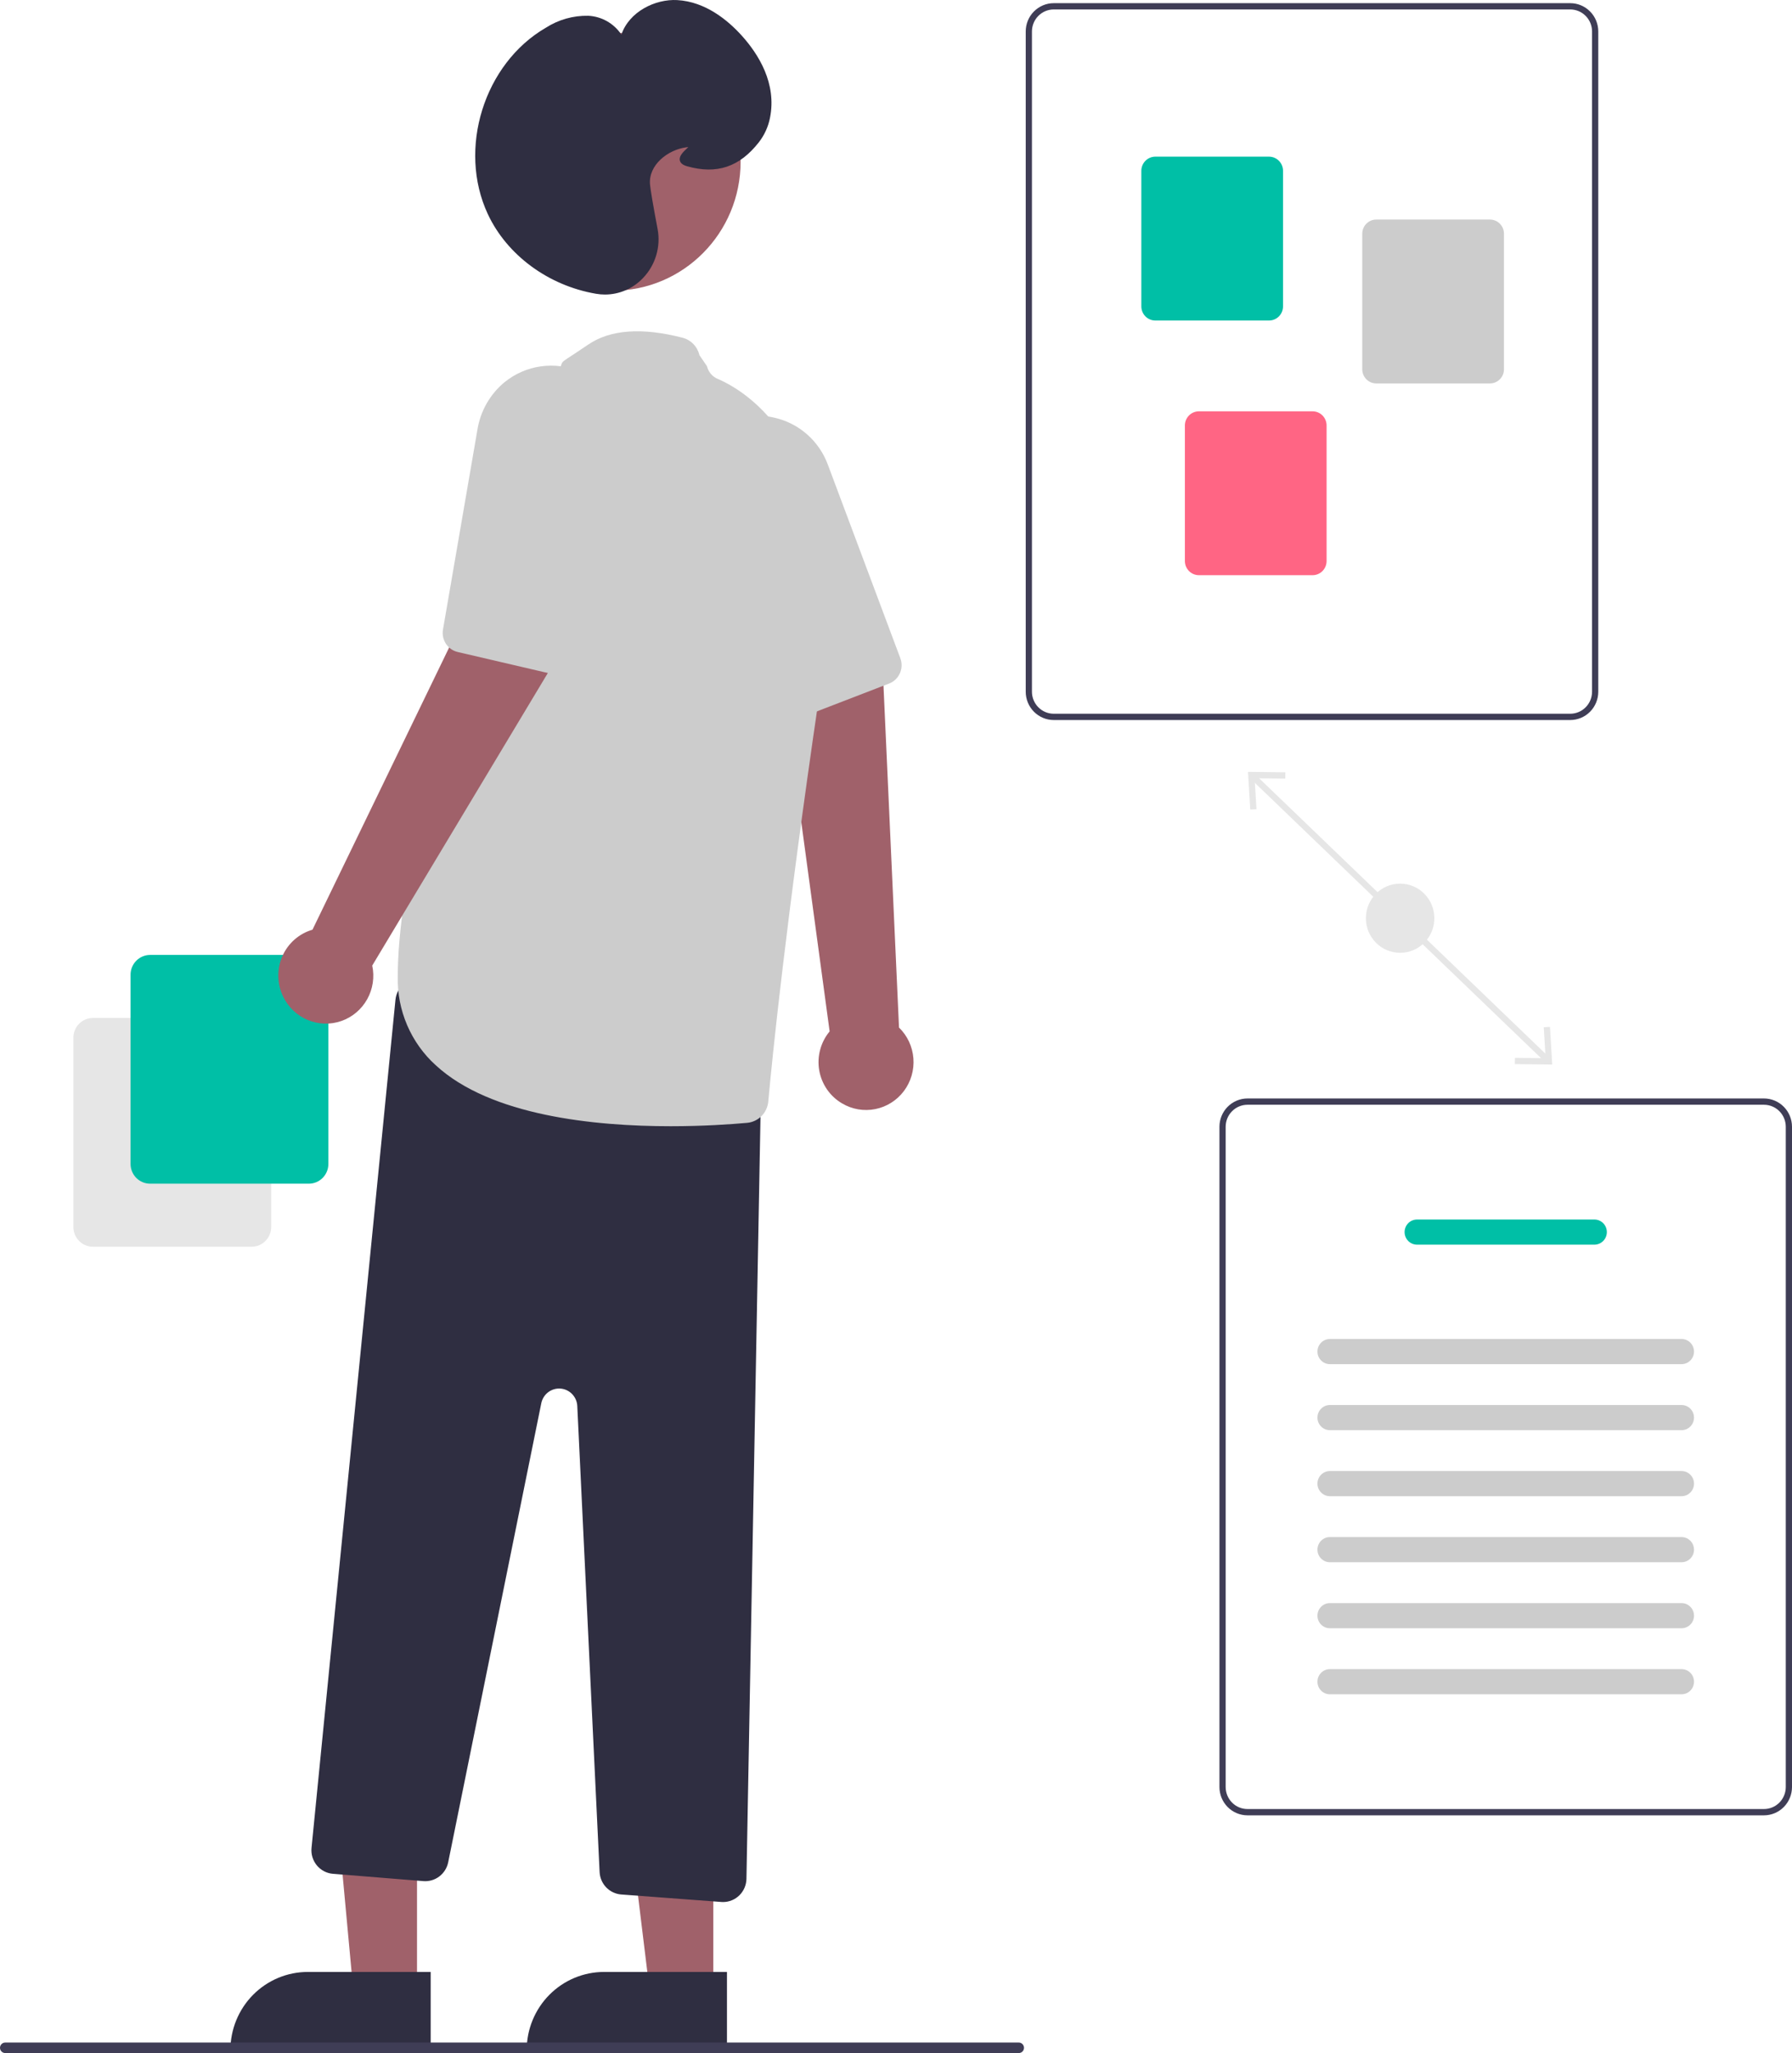 <svg width="103" height="118" viewBox="0 0 103 118" fill="none" xmlns="http://www.w3.org/2000/svg">
<path d="M72.136 44.504L71.889 44.766L88.814 61.047L89.061 60.785L72.136 44.504Z" fill="#E6E6E6"/>
<path d="M89.089 59.02L88.731 59.041L88.839 60.82L87.075 60.799L87.071 61.16L89.219 61.186L89.089 59.02Z" fill="#E6E6E6"/>
<path d="M73.88 44.389L73.876 44.751L72.112 44.729L72.22 46.508L71.862 46.53L71.732 44.363L73.88 44.389Z" fill="#E6E6E6"/>
<path d="M80.475 54.763C81.562 54.763 82.443 53.873 82.443 52.775C82.443 51.677 81.562 50.787 80.475 50.787C79.389 50.787 78.508 51.677 78.508 52.775C78.508 53.873 79.389 54.763 80.475 54.763Z" fill="#E6E6E6"/>
<path d="M90.255 41.384H60.566C60.139 41.383 59.73 41.212 59.428 40.907C59.126 40.602 58.956 40.189 58.956 39.757V1.808C58.956 1.377 59.126 0.963 59.428 0.659C59.73 0.354 60.139 0.182 60.566 0.182H90.255C90.682 0.182 91.091 0.354 91.393 0.659C91.695 0.963 91.865 1.377 91.865 1.808V39.757C91.865 40.189 91.695 40.602 91.393 40.907C91.091 41.212 90.682 41.383 90.255 41.384ZM60.566 0.543C60.234 0.543 59.916 0.677 59.681 0.914C59.446 1.151 59.314 1.473 59.314 1.808V39.757C59.314 40.093 59.446 40.414 59.681 40.651C59.916 40.889 60.234 41.022 60.566 41.022H90.255C90.587 41.022 90.906 40.889 91.14 40.651C91.375 40.414 91.507 40.093 91.507 39.757V1.808C91.507 1.473 91.375 1.151 91.14 0.914C90.906 0.677 90.587 0.543 90.255 0.543H60.566Z" fill="#3F3D56"/>
<path d="M72.941 18.422H66.405C66.192 18.422 65.987 18.337 65.837 18.184C65.686 18.032 65.601 17.825 65.601 17.609V9.817C65.601 9.602 65.686 9.395 65.837 9.242C65.987 9.09 66.192 9.004 66.405 9.004H72.941C73.154 9.004 73.359 9.09 73.51 9.242C73.66 9.395 73.745 9.601 73.746 9.817V17.609C73.745 17.825 73.66 18.032 73.51 18.184C73.359 18.337 73.154 18.422 72.941 18.422Z" fill="#00BFA6"/>
<path d="M85.639 22.038H79.104C78.891 22.038 78.686 21.952 78.535 21.799C78.384 21.647 78.3 21.44 78.299 21.224V13.432C78.3 13.217 78.384 13.01 78.535 12.858C78.686 12.705 78.891 12.619 79.104 12.619H85.639C85.853 12.619 86.057 12.705 86.208 12.858C86.359 13.01 86.444 13.217 86.444 13.432V21.224C86.444 21.44 86.359 21.647 86.208 21.799C86.057 21.952 85.853 22.038 85.639 22.038Z" fill="#CCCCCC"/>
<path d="M75.445 33.059H68.909C68.696 33.059 68.491 32.973 68.341 32.821C68.19 32.668 68.105 32.462 68.105 32.246V24.454C68.105 24.238 68.19 24.032 68.341 23.879C68.491 23.727 68.696 23.641 68.909 23.641H75.445C75.658 23.641 75.863 23.727 76.013 23.879C76.164 24.032 76.249 24.238 76.249 24.454V32.246C76.249 32.462 76.164 32.668 76.013 32.821C75.863 32.973 75.658 33.059 75.445 33.059Z" fill="#FF6584"/>
<path d="M101.39 104.337H71.701C71.274 104.336 70.865 104.165 70.563 103.86C70.261 103.555 70.091 103.142 70.091 102.71V64.761C70.091 64.33 70.261 63.917 70.563 63.612C70.865 63.307 71.274 63.135 71.701 63.135H101.39C101.817 63.135 102.226 63.307 102.528 63.612C102.83 63.917 102.999 64.33 103 64.761V102.71C102.999 103.142 102.83 103.555 102.528 103.86C102.226 104.165 101.817 104.336 101.39 104.337ZM71.701 63.496C71.369 63.497 71.05 63.63 70.816 63.867C70.581 64.104 70.449 64.426 70.448 64.761V102.71C70.449 103.046 70.581 103.367 70.816 103.605C71.05 103.842 71.369 103.975 71.701 103.975H101.39C101.722 103.975 102.04 103.842 102.275 103.605C102.51 103.367 102.642 103.046 102.642 102.71V64.761C102.642 64.426 102.51 64.104 102.275 63.867C102.04 63.63 101.722 63.497 101.39 63.496H71.701Z" fill="#3F3D56"/>
<path d="M91.642 71.537H81.448C81.258 71.537 81.076 71.461 80.942 71.326C80.808 71.19 80.732 71.006 80.732 70.815C80.732 70.623 80.808 70.439 80.942 70.303C81.076 70.168 81.258 70.092 81.448 70.092H91.642C91.832 70.092 92.014 70.168 92.148 70.303C92.282 70.439 92.358 70.623 92.358 70.815C92.358 71.006 92.282 71.19 92.148 71.326C92.014 71.461 91.832 71.537 91.642 71.537Z" fill="#00BFA6"/>
<path d="M96.651 78.405H76.44C76.346 78.405 76.253 78.386 76.166 78.35C76.079 78.314 76 78.26 75.934 78.193C75.867 78.126 75.814 78.046 75.778 77.959C75.742 77.871 75.724 77.777 75.724 77.682C75.724 77.587 75.742 77.493 75.778 77.405C75.814 77.317 75.867 77.237 75.934 77.17C76 77.103 76.079 77.05 76.166 77.014C76.253 76.977 76.346 76.959 76.44 76.959H96.651C96.745 76.959 96.838 76.977 96.925 77.014C97.012 77.05 97.091 77.103 97.157 77.17C97.224 77.237 97.277 77.317 97.313 77.405C97.349 77.493 97.367 77.587 97.367 77.682C97.367 77.777 97.349 77.871 97.313 77.959C97.277 78.046 97.224 78.126 97.157 78.193C97.091 78.26 97.012 78.314 96.925 78.35C96.838 78.386 96.745 78.405 96.651 78.405Z" fill="#CCCCCC"/>
<path d="M96.651 82.2H76.44C76.346 82.2 76.253 82.181 76.166 82.145C76.079 82.109 76 82.055 75.934 81.988C75.867 81.921 75.814 81.841 75.778 81.754C75.742 81.666 75.724 81.572 75.724 81.477C75.724 81.382 75.742 81.288 75.778 81.2C75.814 81.112 75.867 81.032 75.934 80.965C76 80.898 76.079 80.845 76.166 80.809C76.253 80.772 76.346 80.754 76.44 80.754H96.651C96.745 80.754 96.838 80.772 96.925 80.809C97.012 80.845 97.091 80.898 97.157 80.965C97.224 81.032 97.277 81.112 97.313 81.2C97.349 81.288 97.367 81.382 97.367 81.477C97.367 81.572 97.349 81.666 97.313 81.754C97.277 81.841 97.224 81.921 97.157 81.988C97.091 82.055 97.012 82.109 96.925 82.145C96.838 82.181 96.745 82.2 96.651 82.2Z" fill="#CCCCCC"/>
<path d="M96.651 85.995H76.44C76.346 85.995 76.253 85.976 76.166 85.94C76.079 85.904 76 85.85 75.934 85.783C75.867 85.716 75.814 85.636 75.778 85.549C75.742 85.461 75.724 85.367 75.724 85.272C75.724 85.177 75.742 85.082 75.778 84.995C75.814 84.907 75.867 84.827 75.934 84.76C76 84.693 76.079 84.64 76.166 84.603C76.253 84.567 76.346 84.549 76.44 84.549H96.651C96.745 84.549 96.838 84.567 96.925 84.603C97.012 84.64 97.091 84.693 97.157 84.76C97.224 84.827 97.277 84.907 97.313 84.995C97.349 85.082 97.367 85.177 97.367 85.272C97.367 85.367 97.349 85.461 97.313 85.549C97.277 85.636 97.224 85.716 97.157 85.783C97.091 85.85 97.012 85.904 96.925 85.94C96.838 85.976 96.745 85.995 96.651 85.995Z" fill="#CCCCCC"/>
<path d="M96.651 89.789H76.44C76.346 89.79 76.253 89.771 76.166 89.735C76.079 89.698 76 89.645 75.934 89.578C75.867 89.511 75.814 89.431 75.778 89.344C75.742 89.256 75.724 89.162 75.724 89.067C75.724 88.972 75.742 88.877 75.778 88.79C75.814 88.702 75.867 88.622 75.934 88.555C76 88.488 76.079 88.435 76.166 88.398C76.253 88.362 76.346 88.344 76.44 88.344H96.651C96.745 88.344 96.838 88.362 96.925 88.398C97.012 88.435 97.091 88.488 97.157 88.555C97.224 88.622 97.277 88.702 97.313 88.79C97.349 88.877 97.367 88.972 97.367 89.067C97.367 89.162 97.349 89.256 97.313 89.344C97.277 89.431 97.224 89.511 97.157 89.578C97.091 89.645 97.012 89.698 96.925 89.735C96.838 89.771 96.745 89.79 96.651 89.789Z" fill="#CCCCCC"/>
<path d="M96.651 93.584H76.44C76.346 93.585 76.253 93.566 76.166 93.53C76.079 93.493 76 93.44 75.934 93.373C75.867 93.306 75.814 93.226 75.778 93.138C75.742 93.051 75.724 92.957 75.724 92.862C75.724 92.766 75.742 92.672 75.778 92.585C75.814 92.497 75.867 92.417 75.934 92.35C76 92.283 76.079 92.23 76.166 92.193C76.253 92.157 76.346 92.138 76.44 92.139H96.651C96.745 92.138 96.838 92.157 96.925 92.193C97.012 92.23 97.091 92.283 97.157 92.35C97.224 92.417 97.277 92.497 97.313 92.585C97.349 92.672 97.367 92.766 97.367 92.862C97.367 92.957 97.349 93.051 97.313 93.138C97.277 93.226 97.224 93.306 97.157 93.373C97.091 93.44 97.012 93.493 96.925 93.53C96.838 93.566 96.745 93.585 96.651 93.584Z" fill="#CCCCCC"/>
<path d="M96.651 97.379H76.44C76.346 97.379 76.253 97.361 76.166 97.325C76.079 97.288 76 97.235 75.934 97.168C75.867 97.101 75.814 97.021 75.778 96.933C75.742 96.846 75.724 96.751 75.724 96.656C75.724 96.561 75.742 96.467 75.778 96.379C75.814 96.292 75.867 96.212 75.934 96.145C76 96.078 76.079 96.025 76.166 95.988C76.253 95.952 76.346 95.933 76.44 95.934H96.651C96.745 95.933 96.838 95.952 96.925 95.988C97.012 96.025 97.091 96.078 97.157 96.145C97.224 96.212 97.277 96.292 97.313 96.379C97.349 96.467 97.367 96.561 97.367 96.656C97.367 96.751 97.349 96.846 97.313 96.933C97.277 97.021 97.224 97.101 97.157 97.168C97.091 97.235 97.012 97.288 96.925 97.325C96.838 97.361 96.745 97.379 96.651 97.379Z" fill="#CCCCCC"/>
<path d="M4.217 70.521V59.643C4.218 59.342 4.336 59.053 4.547 58.841C4.757 58.628 5.043 58.508 5.341 58.508H14.464C14.762 58.508 15.048 58.628 15.258 58.841C15.469 59.053 15.588 59.342 15.588 59.643V70.521C15.588 70.822 15.469 71.111 15.258 71.323C15.048 71.536 14.762 71.656 14.464 71.656H5.341C5.043 71.656 4.757 71.536 4.547 71.323C4.336 71.111 4.218 70.822 4.217 70.521Z" fill="#E6E6E6"/>
<path d="M7.504 66.898V56.02C7.504 55.719 7.623 55.431 7.833 55.218C8.044 55.005 8.33 54.885 8.627 54.885H17.751C18.049 54.885 18.334 55.005 18.545 55.218C18.756 55.431 18.874 55.719 18.875 56.02V66.898C18.874 67.199 18.756 67.488 18.545 67.701C18.334 67.913 18.049 68.033 17.751 68.033H8.627C8.33 68.033 8.044 67.913 7.833 67.701C7.623 67.488 7.504 67.199 7.504 66.898Z" fill="#00BFA6"/>
<path d="M48.402 63.419C48.059 63.219 47.763 62.945 47.536 62.617C47.309 62.288 47.156 61.913 47.087 61.519C47.019 61.124 47.037 60.719 47.141 60.333C47.244 59.946 47.43 59.587 47.685 59.28L44.857 38.395L50.748 38.687L51.673 59.059C52.154 59.526 52.448 60.156 52.5 60.829C52.552 61.501 52.358 62.17 51.955 62.707C51.551 63.245 50.967 63.614 50.312 63.745C49.657 63.877 48.978 63.761 48.402 63.419Z" fill="#A0616A"/>
<path d="M51.557 38.964C51.436 39.108 51.281 39.218 51.107 39.285L45.813 41.327C45.547 41.429 45.252 41.425 44.989 41.315C44.727 41.204 44.516 40.996 44.4 40.734L39.711 30.085C39.26 29.097 39.184 27.977 39.495 26.936C39.725 26.193 40.15 25.527 40.723 25.007C41.297 24.487 41.999 24.134 42.755 23.983C43.337 23.862 43.937 23.871 44.515 24.008C45.207 24.164 45.85 24.492 46.386 24.962C46.921 25.433 47.332 26.03 47.581 26.701L51.751 37.837C51.821 38.026 51.84 38.229 51.806 38.427C51.772 38.625 51.686 38.811 51.557 38.964Z" fill="#CCCCCC"/>
<path d="M23.969 114.395H20.306L18.979 100.053L23.97 100.12L23.969 114.395Z" fill="#A0616A"/>
<path d="M17.69 113.338H24.754V117.832H13.243C13.243 117.242 13.358 116.657 13.581 116.112C13.805 115.567 14.132 115.071 14.545 114.654C14.958 114.237 15.449 113.906 15.988 113.68C16.528 113.454 17.106 113.338 17.69 113.338Z" fill="#2F2E41"/>
<path d="M40.999 114.396H37.336L35.594 100.121L41 100.121L40.999 114.396Z" fill="#A0616A"/>
<path d="M34.72 113.338H41.784V117.832H30.273C30.273 117.242 30.387 116.657 30.611 116.112C30.834 115.567 31.162 115.071 31.575 114.654C31.988 114.237 32.478 113.906 33.018 113.68C33.558 113.454 34.136 113.338 34.72 113.338Z" fill="#2F2E41"/>
<path d="M41.46 109.316L35.707 108.886C35.38 108.861 35.073 108.716 34.844 108.479C34.615 108.242 34.48 107.928 34.464 107.597L33.181 80.812C33.169 80.555 33.064 80.311 32.886 80.126C32.709 79.942 32.471 79.829 32.217 79.809C31.963 79.79 31.71 79.864 31.507 80.019C31.304 80.174 31.163 80.399 31.112 80.651L25.761 107.036C25.695 107.361 25.513 107.65 25.251 107.849C24.989 108.048 24.663 108.144 24.336 108.118L19.136 107.697C18.958 107.683 18.784 107.633 18.626 107.55C18.467 107.467 18.326 107.353 18.211 107.214C18.097 107.075 18.011 106.915 17.958 106.742C17.906 106.57 17.888 106.388 17.906 106.208L22.73 57.463C22.749 57.273 22.807 57.089 22.902 56.922C22.996 56.756 23.124 56.612 23.277 56.5C23.431 56.387 23.606 56.309 23.791 56.269C23.977 56.23 24.168 56.231 24.353 56.271L42.7 60.301C43.003 60.368 43.275 60.54 43.468 60.786C43.661 61.033 43.763 61.339 43.758 61.654L42.904 107.987C42.897 108.342 42.753 108.681 42.502 108.93C42.251 109.179 41.914 109.319 41.562 109.32C41.528 109.32 41.494 109.319 41.46 109.316Z" fill="#2F2E41"/>
<path d="M25.042 61.222C24.336 60.583 23.776 59.797 23.4 58.918C23.024 58.039 22.84 57.088 22.863 56.131C22.863 45.474 31.992 21.667 32.278 20.924C32.306 20.745 32.547 20.668 33.81 19.805C35.075 18.942 36.898 18.809 39.23 19.411C39.467 19.472 39.683 19.598 39.854 19.775C40.025 19.951 40.145 20.172 40.201 20.413L40.635 21.046C40.672 21.206 40.747 21.356 40.852 21.482C40.957 21.608 41.09 21.708 41.241 21.772C43.121 22.573 49.098 26.264 47.061 40.154C45.169 53.057 44.402 60.645 44.159 63.309C44.131 63.625 43.993 63.921 43.771 64.145C43.549 64.369 43.256 64.508 42.943 64.536C42.021 64.619 40.439 64.73 38.554 64.73C34.186 64.73 28.194 64.135 25.042 61.222Z" fill="#CCCCCC"/>
<path d="M16.273 57.275C16.099 56.916 16.005 56.522 15.997 56.121C15.99 55.721 16.069 55.323 16.23 54.957C16.391 54.591 16.629 54.265 16.928 54.002C17.227 53.739 17.58 53.545 17.961 53.435L27.131 34.5L31.862 38.059L21.395 55.496C21.536 56.155 21.433 56.844 21.105 57.431C20.777 58.019 20.248 58.465 19.616 58.684C18.985 58.903 18.296 58.881 17.68 58.621C17.064 58.362 16.563 57.883 16.273 57.275Z" fill="#A0616A"/>
<path d="M32.38 38.746C32.2 38.798 32.011 38.802 31.829 38.76L26.307 37.474C26.03 37.41 25.788 37.24 25.63 37.001C25.473 36.761 25.413 36.47 25.461 36.187L27.44 24.704C27.611 23.631 28.165 22.657 28.998 21.968C29.599 21.481 30.319 21.166 31.081 21.058C31.845 20.949 32.622 21.051 33.333 21.352C33.883 21.578 34.377 21.924 34.781 22.363C35.269 22.883 35.623 23.517 35.808 24.209C35.993 24.901 36.005 25.628 35.841 26.326L33.162 37.92C33.117 38.116 33.02 38.296 32.883 38.441C32.745 38.586 32.571 38.692 32.38 38.746Z" fill="#CCCCCC"/>
<path d="M35.23 16.707C31.177 16.707 27.892 13.388 27.892 9.293C27.892 5.198 31.177 1.879 35.23 1.879C39.282 1.879 42.568 5.198 42.568 9.293C42.568 13.388 39.282 16.707 35.23 16.707Z" fill="#A0616A"/>
<path d="M36.948 15.991C37.305 15.623 37.569 15.173 37.716 14.68C37.864 14.187 37.892 13.664 37.796 13.158C37.54 11.806 37.39 10.921 37.361 10.599C37.264 9.498 38.366 8.607 39.456 8.465C39.498 8.459 39.533 8.455 39.563 8.453C39.535 8.481 39.505 8.509 39.479 8.534C39.272 8.73 39.014 8.975 39.076 9.227C39.113 9.379 39.25 9.487 39.496 9.557C41.201 10.039 42.514 9.596 43.628 8.163C43.941 7.756 44.157 7.281 44.257 6.775C44.656 4.796 43.593 3.109 42.63 2.043C41.836 1.164 40.55 0.096 38.927 0.005C37.665 -0.066 36.165 0.667 35.716 1.989C35.504 1.672 35.222 1.409 34.892 1.221C34.562 1.033 34.193 0.926 33.815 0.907C32.954 0.888 32.106 1.126 31.378 1.592C27.82 3.651 26.291 8.557 28.038 12.304C29.138 14.662 31.52 16.417 34.256 16.884C34.427 16.914 34.6 16.929 34.774 16.929C35.18 16.928 35.582 16.845 35.955 16.684C36.329 16.523 36.666 16.287 36.948 15.991Z" fill="#2F2E41"/>
<path d="M0.299 118H58.558C58.638 118 58.714 117.968 58.77 117.912C58.826 117.855 58.857 117.778 58.857 117.698C58.857 117.618 58.826 117.542 58.77 117.485C58.714 117.428 58.638 117.396 58.558 117.396H0.299C0.22 117.396 0.144 117.428 0.088 117.485C0.031 117.542 0 117.618 0 117.698C0 117.778 0.031 117.855 0.088 117.912C0.144 117.968 0.22 118 0.299 118Z" fill="#3F3D56"/>
</svg>
